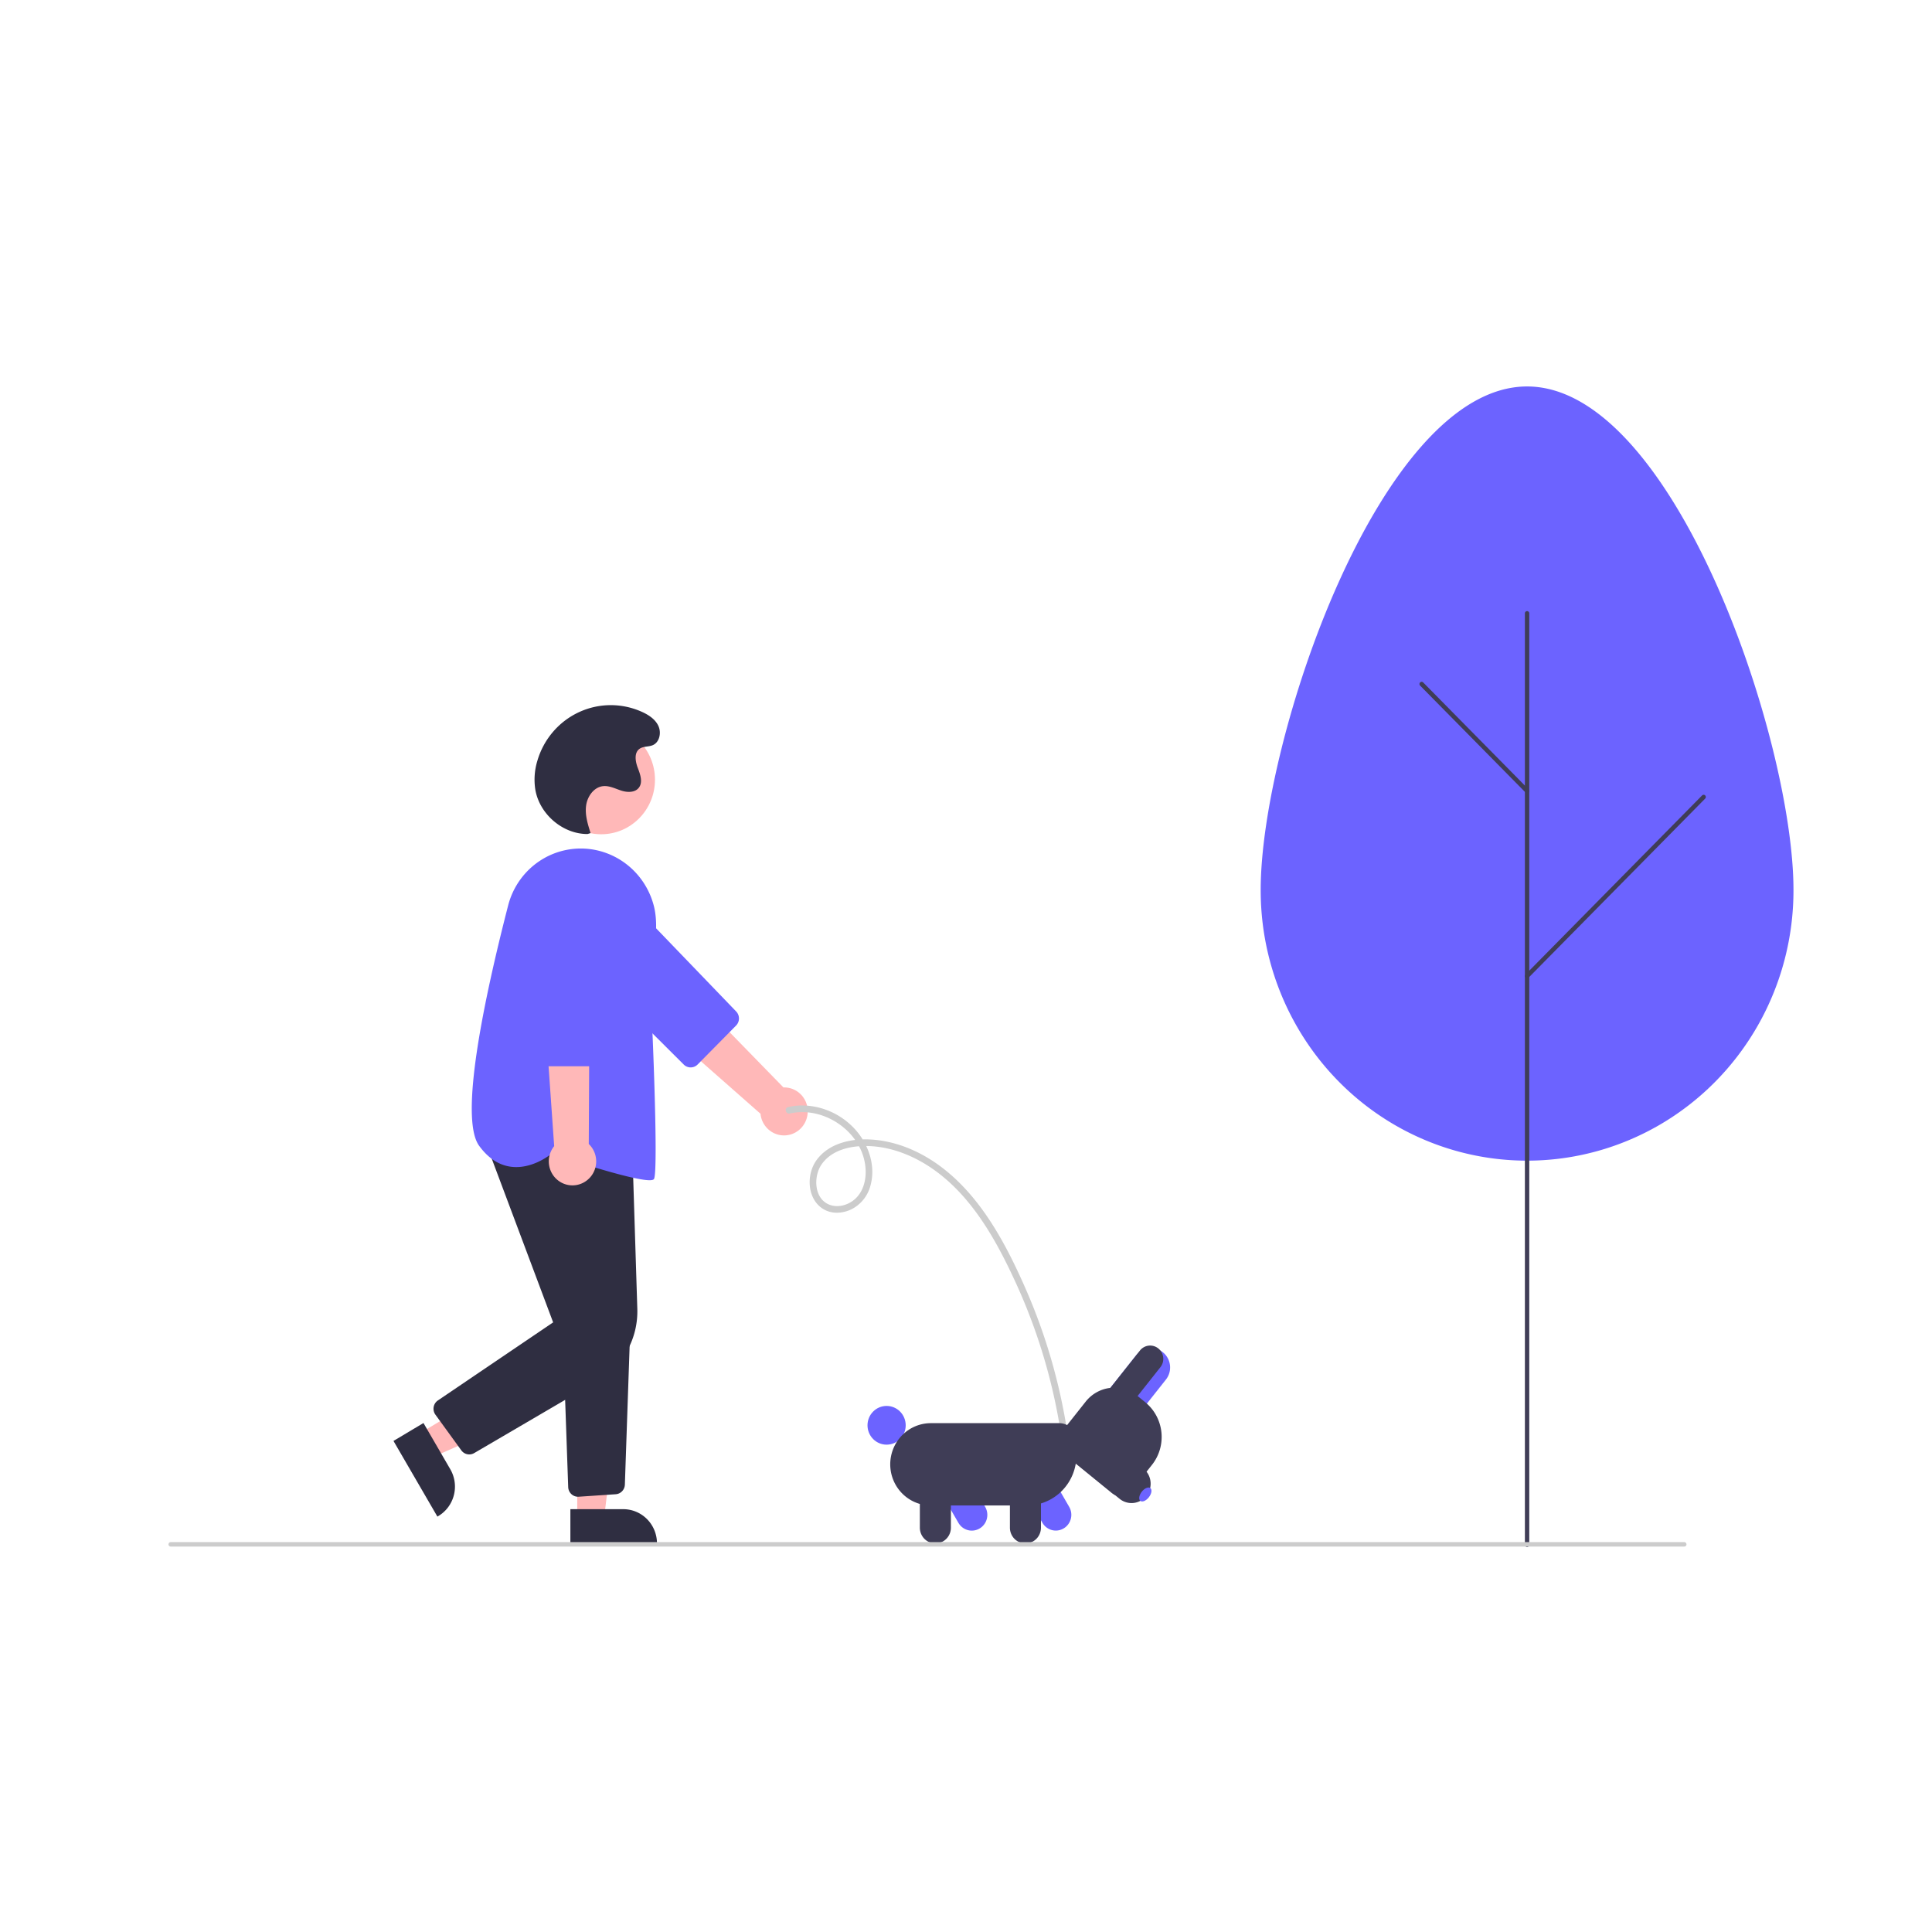 <?xml version="1.0" encoding="UTF-8" standalone="no"?>
<!-- Created with Inkscape (http://www.inkscape.org/) -->

<svg
   width="500"
   height="500"
   viewBox="0 0 132.292 132.292"
   version="1.1"
   id="svg1"
   xml:space="preserve"
   inkscape:version="1.3.2 (091e20ef0f, 2023-11-25, custom)"
   sodipodi:docname="img3.svg"
   xmlns:inkscape="http://www.inkscape.org/namespaces/inkscape"
   xmlns:sodipodi="http://sodipodi.sourceforge.net/DTD/sodipodi-0.dtd"
   xmlns:xlink="http://www.w3.org/1999/xlink"
   xmlns="http://www.w3.org/2000/svg"
   xmlns:svg="http://www.w3.org/2000/svg"><sodipodi:namedview
     id="namedview1"
     pagecolor="#ffffff"
     bordercolor="#000000"
     borderopacity="0.25"
     inkscape:showpageshadow="2"
     inkscape:pageopacity="0.0"
     inkscape:pagecheckerboard="0"
     inkscape:deskcolor="#d1d1d1"
     inkscape:document-units="px"
     inkscape:zoom="0.44097222"
     inkscape:cx="395.71654"
     inkscape:cy="198.4252"
     inkscape:window-width="1360"
     inkscape:window-height="700"
     inkscape:window-x="0"
     inkscape:window-y="141"
     inkscape:window-maximized="1"
     inkscape:current-layer="layer1"
     showguides="true"><sodipodi:guide
       position="66,87.892"
       orientation="1,0"
       id="guide4"
       inkscape:locked="false" /><sodipodi:guide
       position="258,65.692"
       orientation="0,-1"
       id="guide5"
       inkscape:locked="false" /></sodipodi:namedview><defs
     id="defs1"><linearGradient
       id="ac3cc305-f6db-42f4-bbbd-32121ee27a74-1345"
       x1="403.57"
       y1="833.5"
       x2="403.57"
       y2="218.16"
       gradientUnits="userSpaceOnUse"><stop
         offset="0"
         stop-color="gray"
         stop-opacity="0.25"
         id="stop1" /><stop
         offset="0.54"
         stop-color="gray"
         stop-opacity="0.12"
         id="stop2" /><stop
         offset="1"
         stop-color="gray"
         stop-opacity="0.1"
         id="stop3" /></linearGradient><linearGradient
       id="ad14f186-b27f-416c-b629-0bafa2f1236e-1346"
       x1="940.67"
       y1="825.72"
       x2="940.67"
       y2="263.72"
       xlink:href="#ac3cc305-f6db-42f4-bbbd-32121ee27a74-1345"
       gradientTransform="matrix(2.633,0,0,2.609,-596.043,-858.681)" /></defs><g
     inkscape:label="Camada 1"
     inkscape:groupmode="layer"
     id="layer1"><g
       id="g4"
       transform="matrix(0.566,0,0,0.574,7.824,35.998)"
       style="stroke-width:1.754"><g
         id="g3"
         transform="matrix(0.265,0,0,0.265,6.56,-16.612)"
         style="stroke-width:1.754"><path
           d="m 520.793,516.647 a 10.743,10.743 0 0 0 -10.956,-12.301 l -68.804,-69.567 -13.592,19.001 71.906,62.407 a 10.801,10.801 0 0 0 21.446,0.459 z"
           transform="translate(-229.077,-188.791)"
           fill="#ffb8b8"
           id="path1"
           style="stroke-width:1.754" /><path
           d="m 488.201,476.477 -17.561,17.542 a 4.514,4.514 0 0 1 -6.335,0.025 L 416.317,446.867 a 17.603,17.603 0 1 1 24.937,-24.849 l 46.987,48.132 a 4.515,4.515 0 0 1 -0.04,6.327 z"
           transform="translate(-229.077,-188.791)"
           fill="#6c63ff"
           id="path2"
           style="stroke-width:1.754" /><circle
           cx="197.534"
           cy="177.02"
           r="24.561"
           fill="#ffb8b8"
           id="circle2"
           style="stroke-width:1.754" /><polygon
           points="155.295,447.357 114.543,471.345 120.762,481.91 164.474,462.951 "
           fill="#ffb8b8"
           id="polygon2"
           style="stroke-width:1.754" /><path
           d="m 345.483,655.411 12.247,20.807 4.9e-4,8.5e-4 a 15.386,15.386 0 0 1 -5.456,21.065 l -0.431,0.254 -20.052,-34.067 z"
           transform="translate(-229.077,-188.791)"
           fill="#2f2e41"
           id="path3"
           style="stroke-width:1.754" /><polygon
           points="186.598,462.12 186.6,509.407 198.86,509.407 204.692,462.119 "
           fill="#ffb8b8"
           id="polygon3"
           style="stroke-width:1.754" /><path
           d="m 412.55,694.196 24.144,-10e-4 h 10e-4 a 15.386,15.386 0 0 1 15.386,15.386 v 0.5 l -39.531,10e-4 z"
           transform="translate(-229.077,-188.791)"
           fill="#2f2e41"
           id="path4"
           style="stroke-width:1.754" /><path
           d="m 366.388,669.548 a 4.493,4.493 0 0 1 -3.624,-1.833 l -11.824,-16.059 a 4.5,4.5 0 0 1 1.125,-6.41 l 52.614,-35.142 -31.747,-83.475 67.889,5.603 2.287,71.733 a 36.046,36.046 0 0 1 -18.045,32.424 l -56.427,32.554 a 4.486,4.486 0 0 1 -2.248,0.604 z"
           transform="translate(-229.077,-188.791)"
           fill="#2f2e41"
           id="path5"
           style="stroke-width:1.754" /><path
           d="m 416.047,688.598 a 4.5,4.5 0 0 1 -4.489,-4.34 l -2.488,-69.882 30.808,-1.623 -2.453,70.384 a 4.487,4.487 0 0 1 -4.2,4.333 l -16.873,1.118 c -0.102,0.007 -0.204,0.01 -0.306,0.01 z"
           transform="translate(-229.077,-188.791)"
           fill="#2f2e41"
           id="path6"
           style="stroke-width:1.754" /><path
           d="m 448.679,546.11 c -7.838,0 -35.217,-8.816 -44.721,-11.959 -1.422,1.138 -9.233,6.979 -18.351,5.911 -5.626,-0.66 -10.579,-3.845 -14.721,-9.466 -9.147,-12.414 2.151,-65.651 13.239,-108.126 a 34.268,34.268 0 0 1 40.529,-24.88 v 0 a 34.571,34.571 0 0 1 26.088,25.378 c 2.088,8.498 0.292,18.494 -1.02,25.794 -0.616,3.432 -1.104,6.143 -0.937,7.475 0.644,5.148 4.219,85.892 1.92,89.34 -0.245,0.367 -0.953,0.533 -2.025,0.533 z"
           transform="translate(-229.077,-188.791)"
           fill="#6c63ff"
           id="path7"
           style="stroke-width:1.754" /><path
           d="m 420.004,546.253 a 10.743,10.743 0 0 0 0.942,-16.446 l 0.485,-97.844 -23.045,3.837 6.769,94.97 a 10.801,10.801 0 0 0 14.849,15.481 z"
           transform="translate(-229.077,-188.791)"
           fill="#ffb8b8"
           id="path8"
           style="stroke-width:1.754" /><path
           d="M 425.334,494.799 H 400.512 a 4.514,4.514 0 0 1 -4.5,-4.459 l -0.609,-67.292 a 17.603,17.603 0 1 1 35.204,0.043 l -0.773,67.26 a 4.515,4.515 0 0 1 -4.5,4.448 z"
           transform="translate(-229.077,-188.791)"
           fill="#6c63ff"
           id="path9"
           style="stroke-width:1.754" /><path
           d="m 420.357,390.27 c -11.245,0.021 -21.854,-8.868 -23.803,-19.943 a 28.671,28.671 0 0 1 0.919,-13.014 34.954,34.954 0 0 1 47.935,-21.953 c 3.008,1.361 5.971,3.316 7.349,6.317 1.377,3.001 0.515,7.195 -2.498,8.546 -1.969,0.882 -4.44,0.449 -6.187,1.716 -2.509,1.819 -1.863,5.691 -0.743,8.581 1.12,2.89 2.388,6.387 0.509,8.852 -1.75,2.297 -5.249,2.226 -8.004,1.361 -2.756,-0.865 -5.476,-2.313 -8.349,-2.018 -4.19,0.43 -7.202,4.598 -7.759,8.773 -0.557,4.175 0.755,8.349 2.05,12.357 z"
           transform="translate(-229.077,-188.791)"
           fill="#2f2e41"
           id="path10"
           style="stroke-width:1.754" /><path
           d="m 727.696,415.337 c 0,-67.165 54.448,-226.546 121.614,-226.546 67.165,0 121.614,159.38 121.614,226.546 a 121.614,121.614 0 1 1 -243.227,0 z"
           transform="translate(-229.077,-188.791)"
           fill="#6c63ff"
           id="path11"
           style="stroke-width:1.754" /><path
           d="m 849.309,711.209 a 1,1 0 0 1 -1,-1 V 290.925 a 1,1 0 0 1 2,0 V 710.209 a 1,1 0 0 1 -1,1 z"
           transform="translate(-229.077,-188.791)"
           fill="#3f3d56"
           id="path12"
           style="stroke-width:1.754" /><path
           d="m 849.309,371.871 a 0.997,0.997 0 0 1 -0.707,-0.293 l -48.135,-48.134 a 1,1 0 0 1 1.414,-1.414 l 48.135,48.134 a 1,1 0 0 1 -0.707,1.707 z"
           transform="translate(-229.077,-188.791)"
           fill="#3f3d56"
           id="path13"
           style="stroke-width:1.754" /><path
           d="m 849.309,455.201 a 1,1 0 0 1 -0.707,-1.707 l 80.61,-80.61 a 1,1 0 0 1 1.414,1.414 l -80.61,80.61 a 0.997,0.997 0 0 1 -0.707,0.293 z"
           transform="translate(-229.077,-188.791)"
           fill="#3f3d56"
           id="path14"
           style="stroke-width:1.754" /><path
           d="m 512.755,516.078 c 15.955,-3.607 34.03,8.873 34.591,25.628 0.158,4.712 -1.224,9.661 -4.85,12.867 -2.994,2.647 -7.449,3.982 -11.319,2.688 -7.447,-2.489 -7.845,-12.867 -3.85,-18.409 5.409,-7.505 16.126,-8.786 24.629,-7.894 10.396,1.091 20.277,5.65 28.568,11.898 16.599,12.508 27.168,31.678 35.723,50.199 a 253.097,253.097 0 0 1 18.959,59.579 q 0.724,3.875 1.326,7.771 a 1.511,1.511 0 0 0 1.86,1.021 1.538,1.538 0 0 0 1.021,-1.86 256.439,256.439 0 0 0 -19.235,-65.062 c -8.957,-20.072 -20.25,-40.893 -38.215,-54.289 -8.955,-6.678 -19.531,-11.325 -30.722,-12.318 -9.422,-0.837 -20.579,1.157 -26.438,9.351 -4.622,6.465 -4.153,17.208 2.999,21.711 3.932,2.475 8.928,2.186 13.011,0.262 a 16.663,16.663 0 0 0 8.786,-10.891 c 2.539,-9.305 -1.317,-19.37 -7.928,-26.021 a 33.32,33.32 0 0 0 -23.452,-9.862 29.53,29.53 0 0 0 -6.305,0.752 c -1.884,0.426 -1.042,3.306 0.839,2.881 z"
           transform="translate(-229.077,-188.791)"
           fill="#cccccc"
           id="path15"
           style="stroke-width:1.754" /><path
           d="m 589.698,700.341 -9.915,-16.928 12.226,-7.161 9.915,16.928 v 5.3e-4 a 7.084,7.084 0 0 1 -12.226,7.161 z"
           transform="translate(-229.077,-188.791)"
           fill="#6c63ff"
           id="path16"
           style="stroke-width:1.754" /><circle
           cx="327.838"
           cy="467.645"
           r="8.719"
           fill="#6c63ff"
           id="circle16"
           style="stroke-width:1.754" /><path
           d="m 628.06,700.341 -9.915,-16.928 12.225,-7.161 9.915,16.928 a 7.084,7.084 0 0 1 -12.225,7.161 z"
           transform="translate(-229.077,-188.791)"
           fill="#6c63ff"
           id="path17"
           style="stroke-width:1.754" /><path
           d="m 558.572,674.001 a 18.549,18.549 0 0 1 18.528,-18.528 h 58.651 a 7.84,7.84 0 0 1 7.831,7.831 v 6.674 a 22.576,22.576 0 0 1 -22.55,22.55 H 577.1 A 18.549,18.549 0 0 1 558.572,674.001 Z"
           transform="translate(-229.077,-188.791)"
           fill="#3f3d56"
           id="path18"
           style="stroke-width:1.754" /><path
           d="M 572.097,702.524 V 682.906 h 14.168 v 19.618 a 7.084,7.084 0 1 1 -14.168,0 z"
           transform="translate(-229.077,-188.791)"
           fill="#3f3d56"
           id="path19"
           style="stroke-width:1.754" /><path
           d="M 613.21,702.524 V 682.906 h 14.168 v 19.618 a 7.084,7.084 0 1 1 -14.168,0 z"
           transform="translate(-229.077,-188.791)"
           fill="#3f3d56"
           id="path20"
           style="stroke-width:1.754" /><path
           d="m 670.855,624.908 a 8.719,8.719 0 0 1 13.596,10.919 l -14.332,17.845 -13.596,-10.919 z"
           transform="translate(-229.077,-188.791)"
           fill="#6c63ff"
           id="path21"
           style="stroke-width:1.754" /><path
           d="m 636.332,660.06 11.482,-14.296 a 16.812,16.812 0 0 1 23.608,-2.577 l 3.587,2.881 a 20.044,20.044 0 0 1 3.073,28.148 l -9.46,11.778 a 6.294,6.294 0 0 1 -8.839,0.965 l -22.486,-18.06 a 6.294,6.294 0 0 1 -0.965,-8.839 z"
           transform="translate(-229.077,-188.791)"
           fill="#3f3d56"
           id="path22"
           style="stroke-width:1.754" /><path
           d="m 672.561,622.783 a 5.994,5.994 0 1 1 9.347,7.507 l -16.038,19.969 -9.347,-7.507 z"
           transform="translate(-229.077,-188.791)"
           fill="#3f3d56"
           id="path23"
           style="stroke-width:1.754" /><path
           d="m 649.586,656.162 24.642,19.792 a 8.719,8.719 0 0 1 -10.919,13.596 L 638.666,669.758 Z"
           transform="translate(-229.077,-188.791)"
           fill="#3f3d56"
           id="path24"
           style="stroke-width:1.754" /><ellipse
           cx="675.028"
           cy="687.577"
           rx="3.678"
           ry="2.044"
           transform="rotate(-51.23,363.605,832.079)"
           fill="#6c63ff"
           id="ellipse24"
           style="stroke-width:1.754" /><path
           d="m 921.077,711.024 h -691 a 1,1 0 1 1 0,-2 h 691 a 1,1 0 0 1 0,2 z"
           transform="translate(-229.077,-188.791)"
           fill="#cccccc"
           id="path25"
           style="stroke-width:1.754" /></g></g></g></svg>

